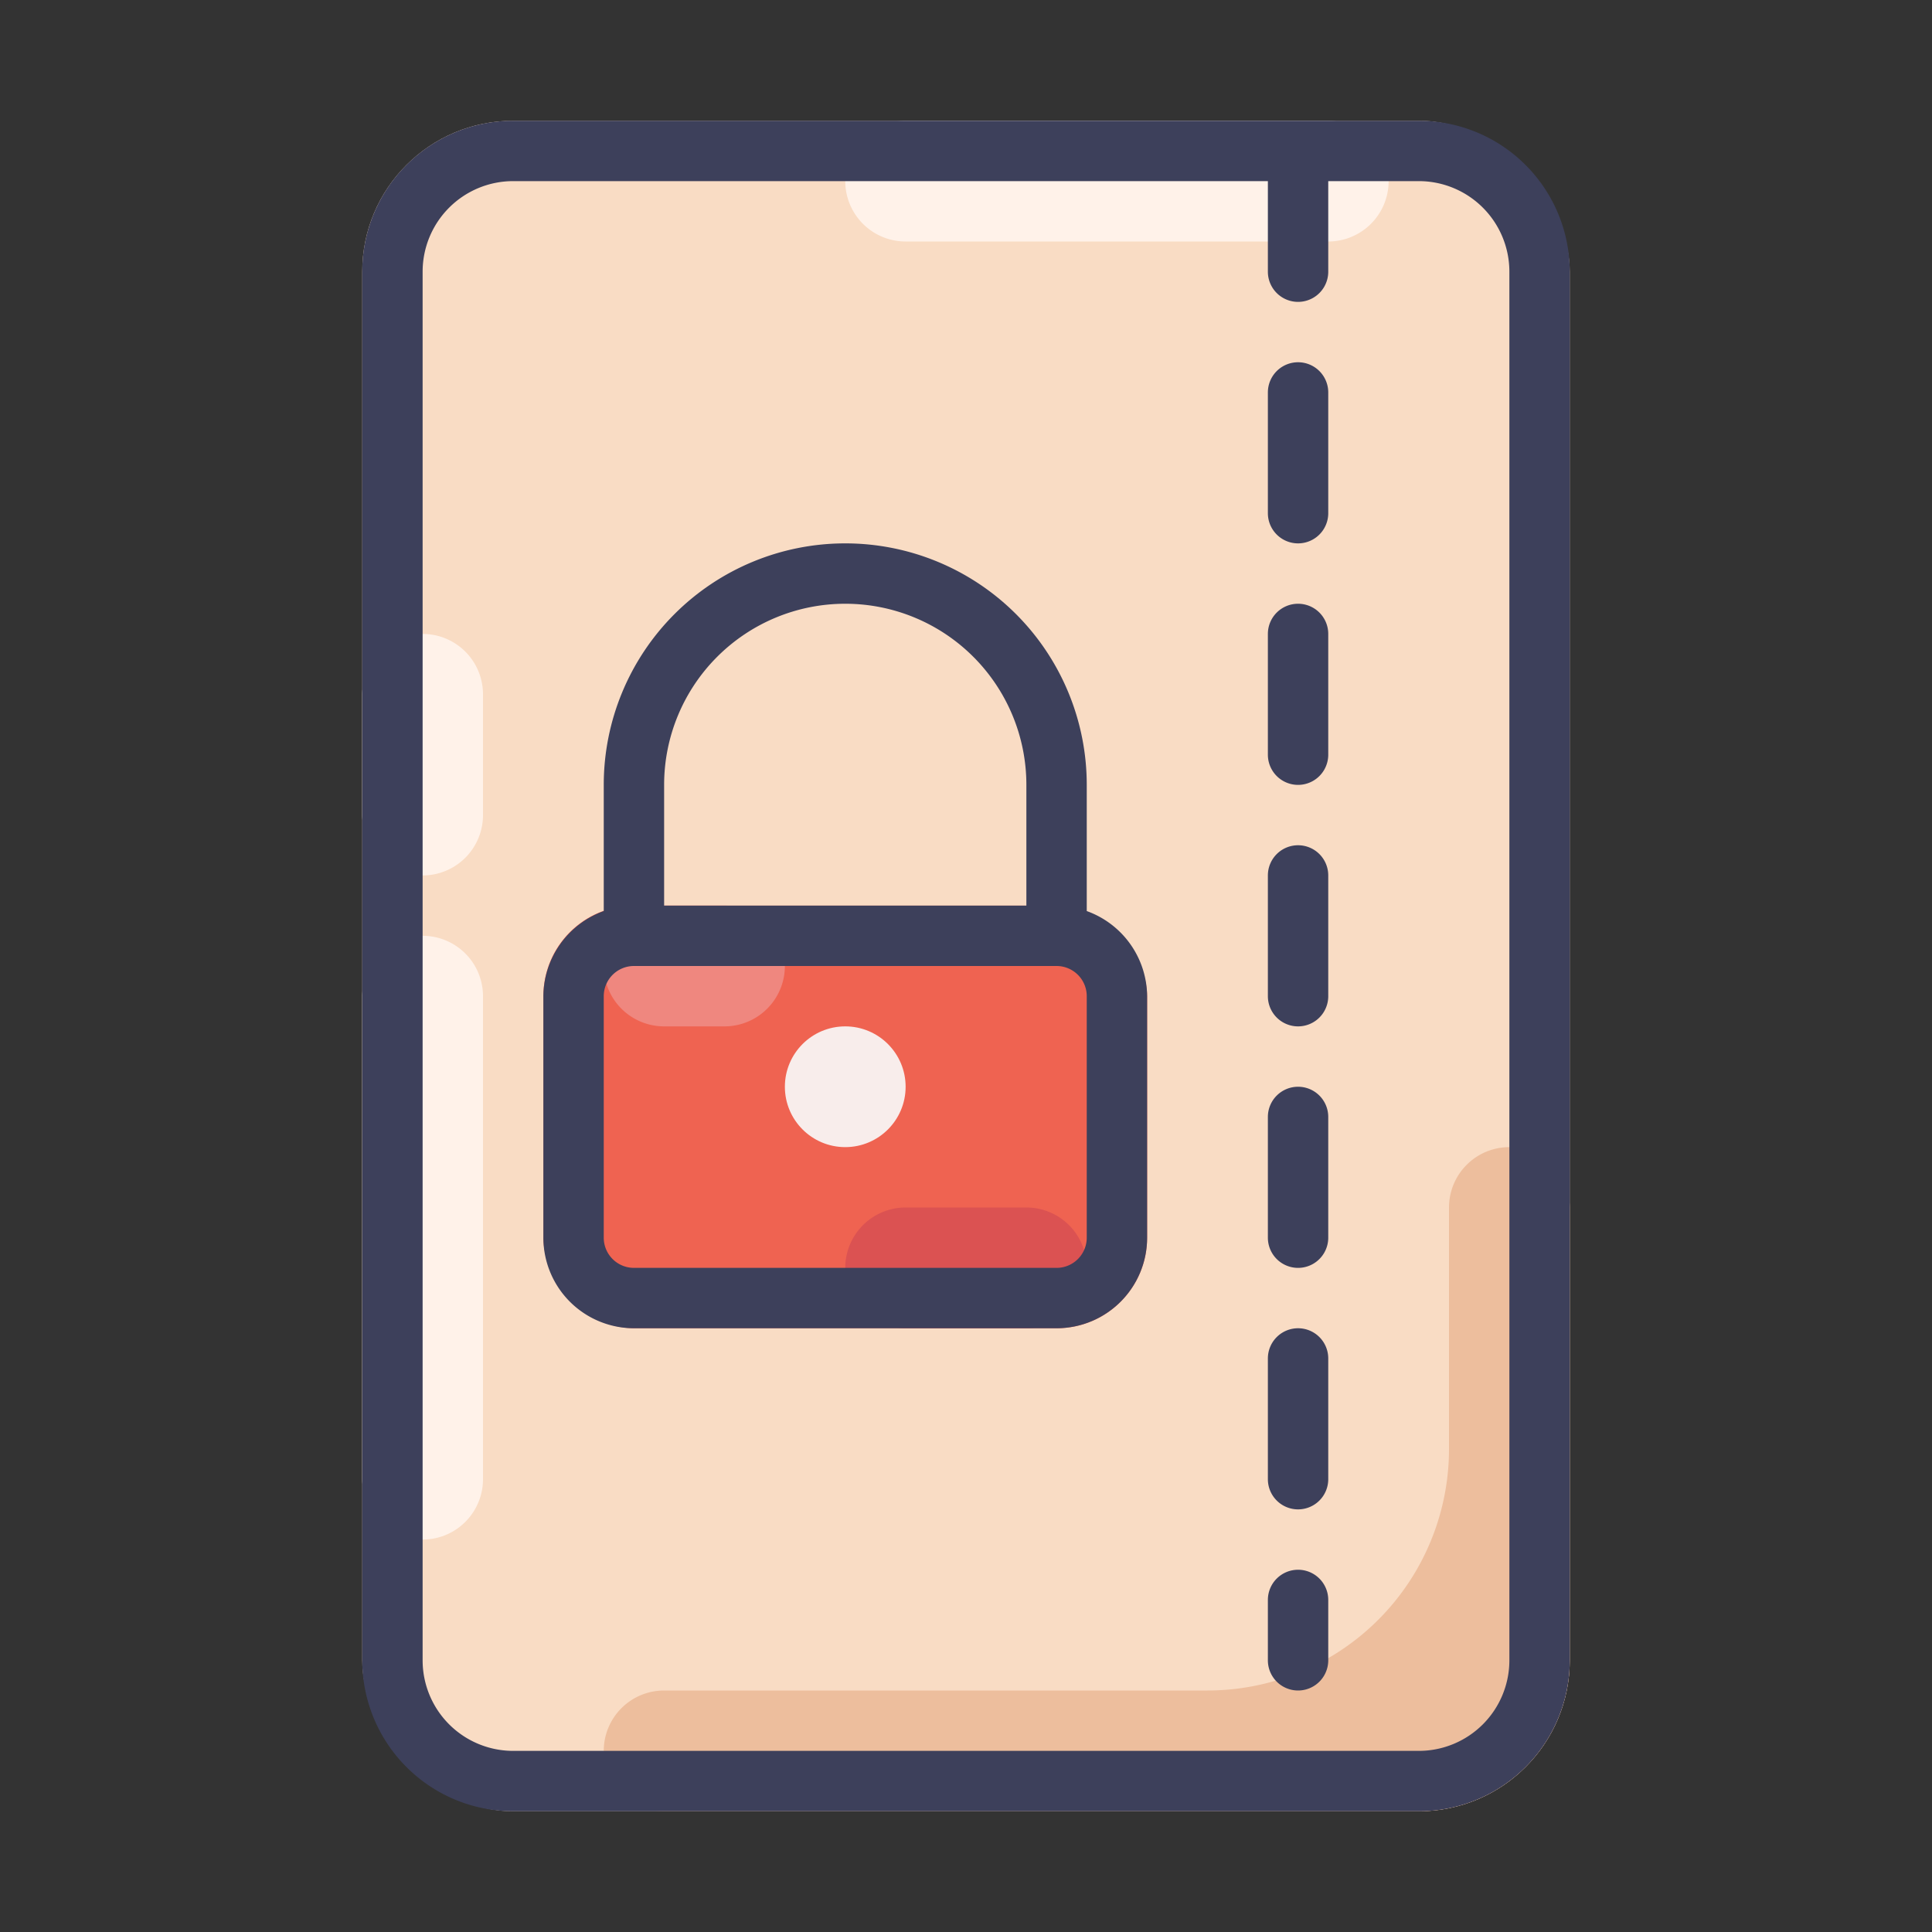 <?xml version="1.0" ?><svg data-name="Layer 1" id="Layer_1" viewBox="0 0 32 32" xmlns="http://www.w3.org/2000/svg"><rect x="0" y="0" width="32" height="32" fill="#333333" stroke="none"/><defs><style>.cls-1{fill:#f9dcc4;}.cls-2{fill:#fff2e9;}.cls-3{fill:#edbe9d;}.cls-4{fill:#ef6351;}.cls-5{fill:#f8edeb;}.cls-6{fill:#db5252;}.cls-7{fill:#ef877f;}.cls-8{fill:#3d405b;}</style></defs><rect class="cls-1" height="28" rx="2.5" width="20" x="6" y="2"/><path class="cls-2" d="M15,2h7a1,1,0,0,1,0,2H15a1,1,0,0,1,0-2Z"/><path class="cls-2" d="M6,13.5v-2a1,1,0,0,1,2,0v2a1,1,0,0,1-2,0Z"/><path class="cls-2" d="M6,24.5v-8a1,1,0,0,1,2,0v8a1,1,0,0,1-2,0Z"/><path class="cls-3" d="M24,20v4a4,4,0,0,1-4,4H11a1,1,0,0,0-1,1h0a1,1,0,0,0,1,1H23.5A2.5,2.5,0,0,0,26,27.5V20a1,1,0,0,0-1-1h0A1,1,0,0,0,24,20Z"/><rect class="cls-4" height="7" rx="1.5" width="10" x="9" y="15"/><circle class="cls-5" cx="14" cy="18" r="1"/><path class="cls-6" d="M17,22H15a1,1,0,0,1,0-2h2a1,1,0,0,1,0,2Z"/><path class="cls-7" d="M11,15h1a1,1,0,0,1,0,2H11a1,1,0,0,1,0-2Z"/><path class="cls-8" d="M23.5,2H8.5A2.5,2.5,0,0,0,6,4.5v23A2.5,2.5,0,0,0,8.5,30h15A2.5,2.5,0,0,0,26,27.5V4.5A2.5,2.5,0,0,0,23.5,2ZM25,27.5A1.5,1.5,0,0,1,23.5,29H8.5A1.5,1.5,0,0,1,7,27.5V4.5A1.5,1.5,0,0,1,8.5,3H21V4.5a.5.5,0,0,0,1,0V3h1.5A1.5,1.5,0,0,1,25,4.5Z"/><path class="cls-8" d="M18,15.09V13a4,4,0,0,0-8,0v2.09A1.51,1.51,0,0,0,9,16.5v4A1.5,1.5,0,0,0,10.5,22h7A1.5,1.5,0,0,0,19,20.5v-4A1.51,1.51,0,0,0,18,15.09ZM14,10a3,3,0,0,1,3,3v2H11V13A3,3,0,0,1,14,10Zm4,10.5a.5.5,0,0,1-.5.5h-7a.5.5,0,0,1-.5-.5v-4a.5.5,0,0,1,.5-.5h7a.5.5,0,0,1,.5.5Z"/><path class="cls-8" d="M21.5,26a.5.5,0,0,0-.5.5v1a.5.5,0,0,0,1,0v-1A.5.5,0,0,0,21.5,26Z"/><path class="cls-8" d="M21.5,22a.5.5,0,0,0-.5.5v2a.5.5,0,0,0,1,0v-2A.5.5,0,0,0,21.5,22Z"/><path class="cls-8" d="M21.5,10a.5.5,0,0,0-.5.5v2a.5.5,0,0,0,1,0v-2A.5.5,0,0,0,21.5,10Z"/><path class="cls-8" d="M21.5,6a.5.5,0,0,0-.5.5v2a.5.5,0,0,0,1,0v-2A.5.5,0,0,0,21.5,6Z"/><path class="cls-8" d="M21.5,14a.5.5,0,0,0-.5.5v2a.5.5,0,0,0,1,0v-2A.5.5,0,0,0,21.5,14Z"/><path class="cls-8" d="M21.5,18a.5.5,0,0,0-.5.5v2a.5.5,0,0,0,1,0v-2A.5.5,0,0,0,21.5,18Z"/></svg>